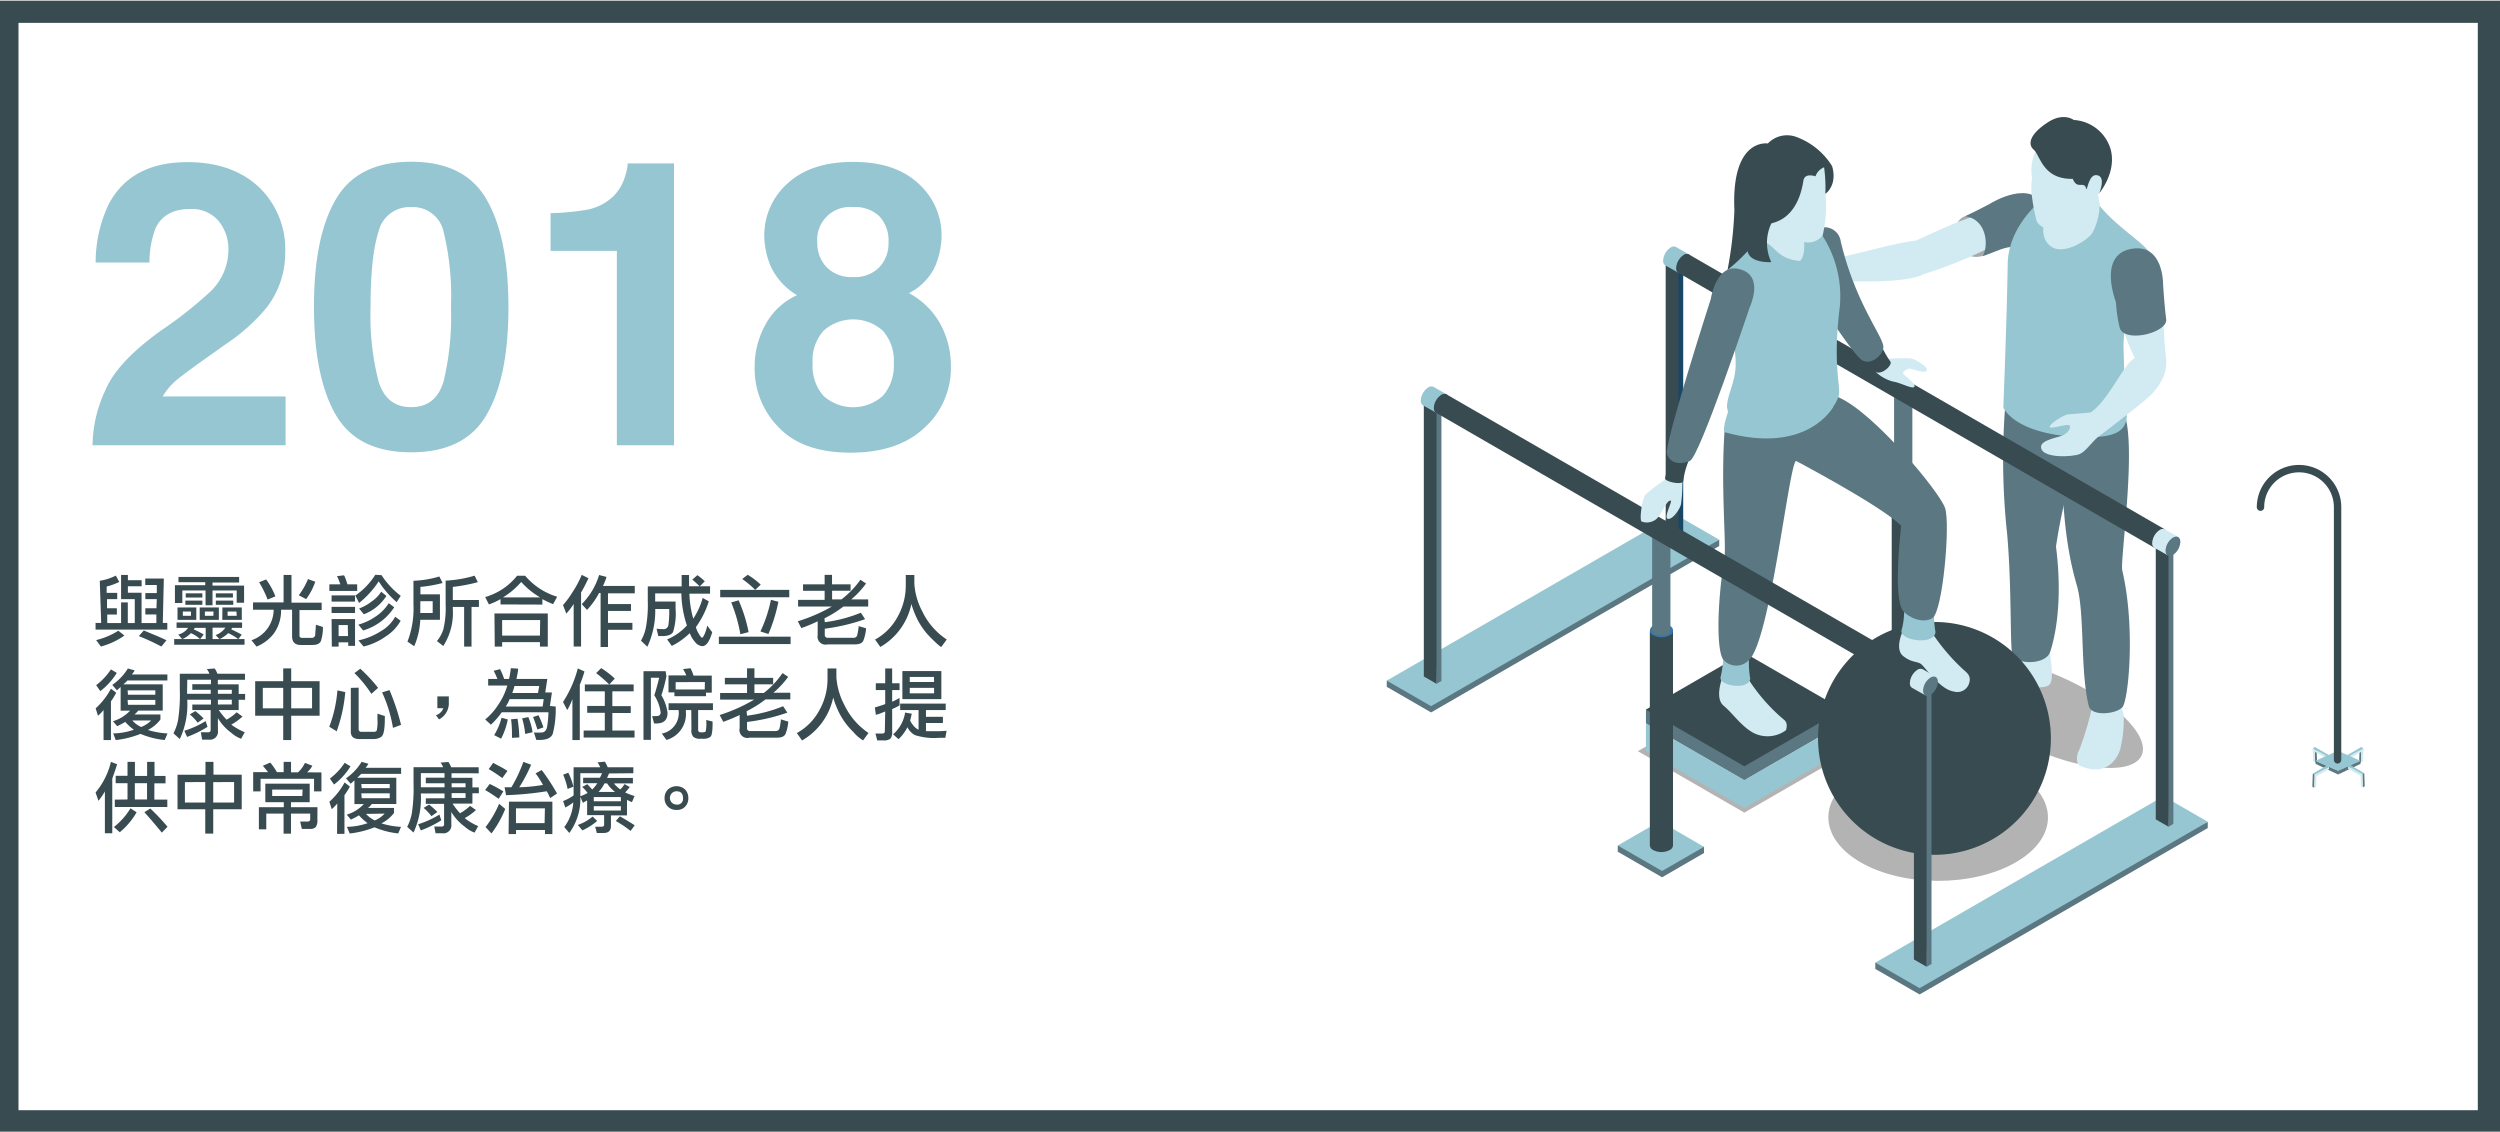 <svg xmlns="http://www.w3.org/2000/svg" viewBox="0 0 338 153"><defs><style>.cls-1,.cls-13{fill:none;stroke:#384b51;}.cls-1{stroke-miterlimit:10;stroke-width:3px;}.cls-2{fill:#384b51;}.cls-3{fill:#95c6d1;}.cls-4{fill:#010101;opacity:0.3;}.cls-5{fill:#d2ebf3;}.cls-6{fill:#5b7781;}.cls-7{fill:#a7a9ab;}.cls-8{fill:#f0c7b5;}.cls-9{fill:#184766;}.cls-10{fill:#3677ac;}.cls-11{fill:#939599;}.cls-12{fill:#53545a;}.cls-13{stroke-linecap:round;stroke-linejoin:round;}</style></defs><g id="Layer_1" data-name="Layer 1"><rect class="cls-1" x="1" y="1.59" width="335.5" height="150.01"/></g><g id="Layer_2" data-name="Layer 2"><path class="cls-2" d="M16.37,84.24v-2.8h.91v2.8h.94V81H16.37V77.73h.92v.71h1.86v.82H17.29v.88h1.85v4.1h2l0-1.16H19.65v-.84h1.5L21.2,81H19.65v-.82H21.2l0-1.09H19.64v-.87h2.51l-.14,6h.61v.9h-9.7v-.9h.76l-.19-5.7a7.18,7.18,0,0,0,2.17-.7l.46.86a8.86,8.86,0,0,1-1.7.62l0,.86h1.43V81H14.47l0,1.24h1.33v.84h-1.3l0,1.16Zm.45,1.69a10.07,10.07,0,0,1-3.18,1.48L13,86.54a9.93,9.93,0,0,0,3-1.27Zm5,1.48A32.12,32.12,0,0,0,18.77,86l.67-.76,1.49.62c.49.2,1,.43,1.58.7Z"/><path class="cls-2" d="M31.37,84.89a.77.77,0,0,1-.11.19c.71.34,1.18.58,1.42.73l-.46.61a6.65,6.65,0,0,0-1.36-.82,4.55,4.55,0,0,1-1.18.81l-.53-.55a2.68,2.68,0,0,0,1.32-1H28.74v1.54h4.32v.77H23.55v-.77h4.26V84.89H26.35a.32.32,0,0,0-.08.09.42.42,0,0,1-.07.11c.65.31,1.1.54,1.34.69l-.49.64a3.83,3.83,0,0,0-1.25-.82,3.17,3.17,0,0,1-1.17.81l-.53-.62a2.3,2.3,0,0,0,1.33-.9H23.87v-.73h8.86v.73ZM32,79.83H28.73v2h-.94v-2H24.65v1.7h-1V79.12h4.1v-.41H24.13V78h8.2v.76h-3.6v.41H33v2.32H32Zm-8,2.3h2.54v1.68H24Zm1.82.55h-1.1v.58h1.1Zm1.54-.91h-2.3V81.2h2.3Zm0-1.55v.57H25.11v-.57ZM27,82.13h2.59v1.68H27Zm1.87.55H27.7v.58h1.15Zm2.62-2.46v.57H29.18v-.57Zm.06,1.55H29.18V81.2h2.35Zm-1.48.36h2.62v1.68H30.05Zm1.9.55H30.77v.58H32Z"/><path class="cls-2" d="M38,82.44A5.3,5.3,0,0,1,37,85.68a5.59,5.59,0,0,1-2.32,1.74L34,86.56a4.4,4.4,0,0,0,3-4.12H34.21v-1h4.13V77.73h1.07v3.75h4.08v1h-3v3.4a.32.32,0,0,0,.37.36h1.27a.45.45,0,0,0,.49-.45c0-.29.07-.74.09-1.33l.95.31a6,6,0,0,1-.26,1.86c-.14.38-.53.57-1.16.57H40.64c-.77,0-1.15-.4-1.15-1.2V82.44Zm-1.82-1.38a13.78,13.78,0,0,0-1.15-2.34l.95-.38a9.71,9.71,0,0,1,1.25,2.29Zm6.44-2.41A8.41,8.41,0,0,1,41.39,81l-1-.52a9.27,9.27,0,0,0,1.25-2.19Z"/><path class="cls-2" d="M46,79c0-.1-.09-.26-.16-.48a4.13,4.13,0,0,0-.28-.62l.95-.12a2.86,2.86,0,0,1,.27.64c.09.26.15.45.2.58h1.31v.89H44.53V79ZM44.83,80.5H48v.84H44.83Zm0,1.55H48v.83H44.83Zm0,1.65H48v3.62h-.92v-.48H45.78v.58h-.92Zm2.19.81H45.78V86h1.27Zm4.56-6.75a11.31,11.31,0,0,0,2.6,2.8l-.55.85A12.7,12.7,0,0,1,51.2,78.6a12.43,12.43,0,0,1-2.65,2.92l-.51-1a9.7,9.7,0,0,0,2.7-2.81Zm1.72,4.34a7.58,7.58,0,0,1-4.2,3.14l-.65-.79a7.78,7.78,0,0,0,2.33-1.09,6,6,0,0,0,1.78-1.81Zm.87,1.83a6,6,0,0,1-2.07,2.15,8.57,8.57,0,0,1-2.94,1.33l-.7-.83a9.16,9.16,0,0,0,3.09-1.28,5,5,0,0,0,1.88-1.92Zm-1.93-3.36a6.21,6.21,0,0,1-3.05,2.48l-.64-.78a6.31,6.31,0,0,0,1.63-.9A4.67,4.67,0,0,0,51.54,80Z"/><path class="cls-2" d="M56.82,83.8A10.12,10.12,0,0,1,56,87.37l-.91-.62a12.43,12.43,0,0,0,.81-5V78.52a13.67,13.67,0,0,0,3.5-.58l.44.88a18.19,18.19,0,0,1-3,.53v1h2.64V83.8Zm0-.92h1.68v-1.6H56.83Zm6.93,4.54h-1V82.06H61.22v.28a8.25,8.25,0,0,1-1.29,5l-.86-.67a4.72,4.72,0,0,0,.86-1.55,12.32,12.32,0,0,0,.32-3.43V78.5a16.42,16.42,0,0,0,3.92-.67l.43.88a22.75,22.75,0,0,1-3.38.64v1.77h3.53v.94h-1Z"/><path class="cls-2" d="M67.67,81.72V81a9.19,9.19,0,0,1-1.57.72l-.5-1a8.52,8.52,0,0,0,4.31-2.88H71a9.14,9.14,0,0,0,4.33,2.84l-.55,1A11.46,11.46,0,0,1,73.33,81v.74Zm-.82,1.22h7.21v4.48H73v-.6H67.89v.6h-1Zm6.18.89H67.89v2.1H73Zm0-3.06a10.44,10.44,0,0,1-2.56-2.09A10.56,10.56,0,0,1,68,80.77Z"/><path class="cls-2" d="M76.12,81.81A12.48,12.48,0,0,0,77.44,80a12.89,12.89,0,0,0,1.21-2.28l.91.46q-.57,1.22-1,1.92v7.31h-1V81.65a8.1,8.1,0,0,1-1,1.31Zm9.7-2.59v1H82.2v1.45h3.11v.93H82.2v1.61h3.3v.94H82.2v2.32h-1V80.17H81a10.63,10.63,0,0,1-1.63,2.29l-.72-.78A9.47,9.47,0,0,0,81,77.74l1,.27a7.91,7.91,0,0,1-.48,1.21Z"/><path class="cls-2" d="M89.5,86,89,86l-.23-1a7.36,7.36,0,0,0,.88.06.66.66,0,0,0,.73-.63,13.78,13.78,0,0,0,.1-2v-.09H88.59a11.47,11.47,0,0,1-1.07,5.1l-.86-.82a5.89,5.89,0,0,0,.66-1.76,16.56,16.56,0,0,0,.26-3.58v-2h4.58V77.74h1v1.52H96v1H93.21a13.43,13.43,0,0,0,.52,3.38A9.6,9.6,0,0,0,95,80.84l.83.46a12,12,0,0,1-1.74,3.48,2.62,2.62,0,0,0,.34.82c.23.41.39.62.5.62s.45-.55.69-1.64l.67.9c-.36,1.25-.81,1.88-1.34,1.88a1.35,1.35,0,0,1-.95-.53,3.64,3.64,0,0,1-.74-1.23,9.92,9.92,0,0,1-2.43,1.73l-.64-.88a7.47,7.47,0,0,0,2.68-1.89,14.37,14.37,0,0,1-.75-4.33H88.58v1.1h2.76c0,.3,0,.63,0,1A8.35,8.35,0,0,1,91,85.44C90.8,85.81,90.29,86,89.5,86Zm5.1-6.72c-.19-.19-.51-.5-1-.92l.69-.6a9.76,9.76,0,0,1,1,.83Z"/><path class="cls-2" d="M106.89,86.08v1h-9.7v-1Zm-9.52-5.33v-1h9.34v1Zm2.73,5a20.5,20.5,0,0,0-1.24-4.3l1-.29a20.12,20.12,0,0,1,1.35,4.3Zm2-6a12.88,12.88,0,0,0-1.75-1.47l.74-.57a10,10,0,0,1,1.76,1.34Zm3.14,1.61a22.15,22.15,0,0,1-1.35,4.36l-1.08-.35a18.83,18.83,0,0,0,1.42-4.28Z"/><path class="cls-2" d="M111.51,84.12a19.41,19.41,0,0,0,4.88-1.28l.57.87A26.16,26.16,0,0,1,111.51,85v.79a.38.38,0,0,0,.43.44h3.47a.48.48,0,0,0,.5-.42,9.6,9.6,0,0,0,.19-1.16l1,.3a6,6,0,0,1-.37,1.65c-.15.35-.53.52-1.15.52h-3.7a1.08,1.08,0,0,1-1.33-1.27V84a20.88,20.88,0,0,1-2.21.92l-.48-.92A22.59,22.59,0,0,0,112.47,82H107.9v-.9h3.59V79.88h-2.92V79h2.92V77.72h1V79H115v.87H112.5v1.17h1.26a12.15,12.15,0,0,0,2.57-2.66l.76.51a11.9,11.9,0,0,1-2,2.15h2.29V82h-3.35a15.86,15.86,0,0,1-2.56,1.6Z"/><path class="cls-2" d="M123.62,77.74v1.18a9.21,9.21,0,0,0,1.07,3.73A9.39,9.39,0,0,0,128,86.46l-.73,1c-.13,0-.57-.38-1.34-1.15a9.87,9.87,0,0,1-1.77-2.32,12.23,12.23,0,0,1-.94-2.33,8.75,8.75,0,0,1-4.2,5.81l-.71-1a7.61,7.61,0,0,0,3-3,8.63,8.63,0,0,0,1.15-4.38V77.74Z"/><path class="cls-2" d="M14,96a6.07,6.07,0,0,1-.75.77l-.32-1A9.78,9.78,0,0,0,15,93.11l.71.55A8.68,8.68,0,0,1,15,94.82v5.24H14Zm-1-3.37a8.42,8.42,0,0,0,2-2.13l.79.48a9.17,9.17,0,0,1-2.23,2.46Zm2.3,6.53a9.13,9.13,0,0,0,2.8-.5,6.76,6.76,0,0,1-1.17-1.06,10.77,10.77,0,0,1-1.09.58l-.57-.67a5.22,5.22,0,0,0,2.32-1.43H16.31v-3.2l-.5.45-.63-.73a7.48,7.48,0,0,0,2.11-2.22l.92.26a3,3,0,0,1-.39.55h4.81V92h-5.4a4.34,4.34,0,0,1-.55.52H22v3.55h-3.3a4.39,4.39,0,0,1-.52.53h3.51v.68A4.93,4.93,0,0,1,20,98.69a10.42,10.42,0,0,0,2.65.47l-.38.89A11.11,11.11,0,0,1,19,99.22a13.16,13.16,0,0,1-3.35.84Zm2-5.23H21v-.6H17.25Zm0,1.36H21v-.66H17.25Zm.59,2.12a3.64,3.64,0,0,0,1.18.88,3.64,3.64,0,0,0,1.36-.88Z"/><path class="cls-2" d="M24.31,99.92l-.86-.77a6.6,6.6,0,0,0,.62-1.78,22.41,22.41,0,0,0,.24-4.07V91.09h4a2.16,2.16,0,0,0-.35-.63l1.07-.08a3.72,3.72,0,0,1,.37.71h3.72v.82H29.45v.61h2.82v1.3h.87v.79h-.87V96H29.58a10,10,0,0,0,1.05,1.3,6,6,0,0,0,1.36-1l.8.58a8.1,8.1,0,0,1-1.52,1.09A8.42,8.42,0,0,0,33.09,99l-.49.88a4.13,4.13,0,0,1-1.31-.79,6.7,6.7,0,0,1-1.83-2v1.66A1.08,1.08,0,0,1,28.24,100h-.91L27.15,99l1,0a.29.29,0,0,0,.33-.33V96H26v-.75h2.52v-.65h-3.2v.1A11,11,0,0,1,24.31,99.92Zm.61-1.12a12.46,12.46,0,0,0,2.88-1.31l.26.78a14.59,14.59,0,0,1-2.77,1.36Zm.37-5h3.2v-.54H26v-.76h2.52V91.9h-3.2Zm1.43,3.91a6,6,0,0,0-1.06-1.12l.75-.45a10.11,10.11,0,0,1,1.12,1Zm4.62-3.91v-.54H29.46v.54Zm0,1.44V94.6H29.46v.65Z"/><path class="cls-2" d="M43.21,92.1v4.67H39.37v3.29H38.29V96.77H34.5V92.1h3.79V90.37h1.08V92.1ZM38.29,93H35.53v2.77h2.76Zm3.9,0H39.37v2.77h2.82Z"/><path class="cls-2" d="M46.68,93.57a20.78,20.78,0,0,1-1.16,5.3l-1-.61a18.1,18.1,0,0,0,1.1-4.92Zm1.81-.6v5.61a.33.33,0,0,0,.37.36h1.67a.48.48,0,0,0,.4-.15,5.48,5.48,0,0,0,.1-1.53v-.77l1,.32v.27c0,1.46-.15,2.3-.46,2.52a1.74,1.74,0,0,1-1,.32h-2c-.74,0-1.12-.32-1.14-.94V93Zm.22-2.56A21.24,21.24,0,0,1,51.12,93l-.91.81A16.58,16.58,0,0,0,47.92,91Zm4.42,8a18.57,18.57,0,0,0-1.47-4.8l1-.31A30.13,30.13,0,0,1,54.22,98Z"/><path class="cls-2" d="M60.68,95.26a2.47,2.47,0,0,1-1.32,2l-.42-.56a1.59,1.59,0,0,0,1-.95h-.81v-1.6h1.55Z"/><path class="cls-2" d="M75.13,95.52a13.19,13.19,0,0,1-.4,3.7c-.22.55-.81.82-1.79.82h-.43l-.32-1a7.63,7.63,0,0,0,.84,0h.12c.47,0,.74-.28.83-.84a14.41,14.41,0,0,0,.17-1.9H67.84a10.73,10.73,0,0,1-1.47,1.68l-.77-.71a8.28,8.28,0,0,0,1.73-1.94,9.05,9.05,0,0,0,1.26-2.65H66v-.89h1.25a10.29,10.29,0,0,0-.51-1.1l.87-.22a9,9,0,0,1,.55,1.32h.66a9.74,9.74,0,0,0,.24-1.45l1,.06a9.9,9.9,0,0,1-.24,1.39H74l-.28,1.83h.9l-.27,1.83Zm-6.48,1.75a9.5,9.5,0,0,1-.9,2.6l-.94-.48a8.47,8.47,0,0,0,1-2.35Zm4.72-1.75.14-1H68.9a5,5,0,0,1-.52,1Zm-4.15,4.24c0-.87,0-1.71-.13-2.51l.88-.08a18,18,0,0,1,.24,2.53Zm3.52-6.07.16-.94H69.56a9.51,9.51,0,0,1-.3.94ZM71,99.23a10.11,10.11,0,0,0-.41-2.11l.84-.17A8.22,8.22,0,0,1,72,99Zm1.66-.6c-.25-.79-.45-1.35-.59-1.69l.74-.24a12.75,12.75,0,0,1,.66,1.64Z"/><path class="cls-2" d="M76.12,94.91a15.54,15.54,0,0,0,2-4.54l.9.41a14.24,14.24,0,0,1-.63,1.79v7.49h-1V94.51A8.28,8.28,0,0,1,76.69,96Zm5.65-1.44h-2.7v-.93h6.6v.93H82.79v2h2.49v.93H82.79v2.37h3v.94H78.91v-.94h2.86V96.37H79.39v-.93h2.38Zm.6-.93A20.91,20.91,0,0,0,80.6,91l.68-.67a11.25,11.25,0,0,1,1.84,1.42Z"/><path class="cls-2" d="M90.1,91.43A21.24,21.24,0,0,1,89.42,94a6,6,0,0,1,.83,2.38c0,.95-.5,1.43-1.49,1.43l-.33,0-.26-1a4,4,0,0,0,.59,0c.37,0,.56-.17.56-.5A5.74,5.74,0,0,0,88.46,94c.19-.56.42-1.35.66-2.37H88v8.4h-1V90.75h3ZM93.46,96h-.73s0,.13,0,.23a3.63,3.63,0,0,1-2.62,3.81l-.63-.86a2.81,2.81,0,0,0,2.28-3V96H90.39v-.92h6V96h-2v2.65a.32.32,0,0,0,.36.36H95c.22,0,.36-.05.41-.14a4.79,4.79,0,0,0,.08-1.31v-.22l.85.21v.31c0,1-.1,1.59-.29,1.76a1.56,1.56,0,0,1-1,.26h-.38a1.34,1.34,0,0,1-.93-.26,1.3,1.3,0,0,1-.26-1Zm2-1.87H91.18v-.52h-.8v-2.3h2.41a6.42,6.42,0,0,0-.44-.85l1-.12a4.57,4.57,0,0,1,.41,1h2.47v2.31h-.79Zm-.16-1.91H91.35v1h3.93Z"/><path class="cls-2" d="M101,96.76a19.41,19.41,0,0,0,4.88-1.28l.57.87A26.16,26.16,0,0,1,101,97.61v.79a.38.38,0,0,0,.43.44h3.46a.5.5,0,0,0,.51-.42,8.19,8.19,0,0,0,.18-1.16l1,.3a6,6,0,0,1-.37,1.65c-.15.35-.54.52-1.15.52h-3.71A1.07,1.07,0,0,1,100,98.46V96.67a20.21,20.21,0,0,1-2.22.92l-.48-.92a22.36,22.36,0,0,0,4.66-2.08H97.36v-.9H101V92.52H98v-.87H101V90.36h1v1.29h2.53v.87H102v1.17h1.27A12.15,12.15,0,0,0,105.8,91l.76.51a11.9,11.9,0,0,1-2,2.15h2.29v.9h-3.35a16.3,16.3,0,0,1-2.56,1.6Z"/><path class="cls-2" d="M113.08,90.38v1.18a9.37,9.37,0,0,0,1.07,3.73,9.54,9.54,0,0,0,3.27,3.81l-.73,1a5.22,5.22,0,0,1-1.33-1.15,9.36,9.36,0,0,1-1.77-2.32,11.61,11.61,0,0,1-.94-2.33,8.77,8.77,0,0,1-4.21,5.81l-.71-1a7.57,7.57,0,0,0,3-3,8.63,8.63,0,0,0,1.15-4.38V90.38Z"/><path class="cls-2" d="M119.68,96.19a11.37,11.37,0,0,1-1.26.46l-.14-1c.66-.2,1.12-.35,1.4-.46V93.3h-1.27v-.92h1.27v-2h.94v2h1v.92h-1v1.57a7.25,7.25,0,0,0,1-.51l0,1a6.06,6.06,0,0,1-1,.5v3a1.42,1.42,0,0,1-.23,1,1.39,1.39,0,0,1-1,.24h-.79l-.24-.93.93,0a.3.3,0,0,0,.34-.33Zm8.13,3.56H127a8.55,8.55,0,0,1-3.32-.37,2.52,2.52,0,0,1-1-1.06,5.79,5.79,0,0,1-1.2,1.62l-.73-.66a4.89,4.89,0,0,0,1.62-2.94l.9.15c-.08.37-.15.67-.22.91a2,2,0,0,0,.33.55,2.05,2.05,0,0,0,.81.71V96H121.7v-.87h6.16V96h-2.67v.91h2.29v.84h-2.29v1.11h1.5q.66,0,1.29-.06ZM122,94.52V90.73h5.27v3.79Zm4.27-3H123v.69h3.29ZM123,93.74h3.29V93H123Z"/><path class="cls-2" d="M12.92,107.15A10.17,10.17,0,0,0,15,103l.84.33c-.09.27-.2.61-.33,1l-.33.93v7.4h-1V107a9.11,9.11,0,0,1-.87,1.27Zm5.55,2.67a9.74,9.74,0,0,1-2.28,2.7l-.79-.71a9.26,9.26,0,0,0,2.24-2.53Zm-1.23-1.73v-2.2h-1.6v-1h1.6V103h1v1.91h1.65V103h1v1.91h1.49v1H20.87v2.2h1.75v1h-7.1v-1Zm2.64,0v-2.2H18.23v2.2Zm2,4.48c-.89-1.1-1.68-2-2.36-2.76l.8-.5a27.57,27.57,0,0,1,2.33,2.47Z"/><path class="cls-2" d="M32.68,104.74v4.67H28.83v3.29H27.75v-3.29H24v-4.67h3.78V103h1.08v1.73Zm-4.93,1H25v2.76h2.75Zm3.9,0H28.83v2.76h2.82Z"/><path class="cls-2" d="M43.46,104.43V107h-1v-1.71H35.23V107h-1v-2.61h2a2.6,2.6,0,0,0-.25-.32l-.44-.54,1-.43a9.34,9.34,0,0,1,.9,1.29h.91V103h1v1.42h.94a4,4,0,0,0,.94-1.28l1,.39a3.4,3.4,0,0,1-.71.89Zm-.55,6.38a1.62,1.62,0,0,1-.21,1,1,1,0,0,1-.77.26H40.81l-.23-1,1,0q.36,0,.36-.33V110H39.34v2.71h-1V110H36v2.13H35v-3h3.37v-.67H35.87v-2.51h6v2.51H39.34v.67h3.58Zm-2-4.06H36.8v.87h4.07Z"/><path class="cls-2" d="M45.6,108.63a6.07,6.07,0,0,1-.75.77l-.32-1a9.78,9.78,0,0,0,2.06-2.61l.71.55a9.66,9.66,0,0,1-.73,1.17v5.23h-1Zm-1-3.37a8.42,8.42,0,0,0,2-2.13l.79.48a9.17,9.17,0,0,1-2.23,2.46Zm2.3,6.53a9.07,9.07,0,0,0,2.8-.5,6.76,6.76,0,0,1-1.17-1.06,9.76,9.76,0,0,1-1.09.58l-.56-.67a5.24,5.24,0,0,0,2.31-1.43H47.92v-3.2l-.51.45-.63-.73A7.35,7.35,0,0,0,48.89,103l.92.26a3,3,0,0,1-.39.55h4.81v.82h-5.4a5.11,5.11,0,0,1-.54.52h5.29v3.55h-3.3a3.75,3.75,0,0,1-.52.53h3.51v.68a4.93,4.93,0,0,1-1.7,1.41,10.51,10.51,0,0,0,2.65.47l-.38.89a11.11,11.11,0,0,1-3.21-.83,13,13,0,0,1-3.35.84Zm2-5.23h3.79V106H48.85Zm0,1.36h3.79v-.66H48.85Zm.59,2.12a3.64,3.64,0,0,0,1.18.88A3.64,3.64,0,0,0,52,110Z"/><path class="cls-2" d="M55.91,112.56l-.86-.77a6.6,6.6,0,0,0,.62-1.78,22.41,22.41,0,0,0,.24-4.07v-2.21h4a2.3,2.3,0,0,0-.35-.63l1.07-.08a3.72,3.72,0,0,1,.37.71h3.72v.82H61.05v.61h2.82v1.3h.87v.79h-.87v1.4H61.19a9.27,9.27,0,0,0,1,1.3,6,6,0,0,0,1.36-1l.8.57a7.79,7.79,0,0,1-1.52,1.09,7.68,7.68,0,0,0,1.82,1.08l-.49.88a4.13,4.13,0,0,1-1.31-.79,6.7,6.7,0,0,1-1.83-2v1.66a1.08,1.08,0,0,1-1.22,1.22h-.91l-.18-.91,1,0a.29.29,0,0,0,.33-.33v-2.74H57.57v-.75H60.1v-.65H56.9v.1A11,11,0,0,1,55.91,112.56Zm.62-1.12a12.41,12.41,0,0,0,2.88-1.31l.25.78a14.79,14.79,0,0,1-2.76,1.36Zm.37-5h3.2v-.54H57.57v-.76H60.1v-.61H56.9Zm1.43,3.91a6.29,6.29,0,0,0-1.06-1.12l.74-.45a10.11,10.11,0,0,1,1.12,1Zm4.61-3.91v-.54H61.06v.54Zm0,1.44v-.65H61.06v.65Z"/><path class="cls-2" d="M67.42,108c-.69-.49-1.3-.89-1.83-1.19l.62-.82A16.17,16.17,0,0,1,68.05,107Zm.89,1.37a14.48,14.48,0,0,1-1.86,3.31l-.8-.86a14.08,14.08,0,0,0,1.83-3.15Zm-.4-4.17a20,20,0,0,0-1.84-1.22l.61-.84.93.5a9.83,9.83,0,0,1,1,.59Zm3.9-1.81a20.6,20.6,0,0,1-1.61,3.05,22.09,22.09,0,0,0,3.21-.32,12.4,12.4,0,0,0-1-1.56l.83-.45a28.18,28.18,0,0,1,2.07,3.17l-.92.62-.23-.47a2.15,2.15,0,0,0-.25-.45,44.26,44.26,0,0,1-5.49.53l-.2-1.07h.92A19.17,19.17,0,0,0,70.76,103Zm-3,5h5.87v4.38h-1v-.55H69.76v.55h-1Zm4.86.9H69.76v2h3.87Z"/><path class="cls-2" d="M82.34,104.57c-.09.22-.18.43-.27.61h3.5v.74H83a4.87,4.87,0,0,0,.86.81,2.83,2.83,0,0,0,.57-.72l.71.39a6.49,6.49,0,0,1-.62.74,8.63,8.63,0,0,0,1.27.48l-.35.83a7,7,0,0,1-.67-.31v2.1H82.6v1.45c0,.62-.33.93-1,.93h-.91l-.22-.85.88,0c.22,0,.33-.09.33-.26v-1.3H79.38v-2l-.25.15a2.7,2.7,0,0,0-.32.19l-.37-.89a5.84,5.84,0,0,0,1-.45,5.08,5.08,0,0,0-.73-.82l.7-.37.66.72a4.75,4.75,0,0,0,.69-.85H78.84v-.74h2.27l.16-.32.12-.29H78.46v3.08a7.82,7.82,0,0,1-1.49,5l-.68-.8a6.22,6.22,0,0,0,1.22-3.33,8,8,0,0,1-1.08.69l-.3-.88a6,6,0,0,0,1.42-.76v-3.81h3.59a2.87,2.87,0,0,0-.36-.66l1-.09a5.16,5.16,0,0,1,.38.75h3.47v.81Zm-5.6,2.1a9.44,9.44,0,0,0-.6-1.93l.69-.27a8,8,0,0,1,.69,1.89Zm1.38,4.86a6.14,6.14,0,0,0,2-1.13l.62.59a8.62,8.62,0,0,1-2,1.28Zm2.16-3.2h3.66v-.57H80.28Zm0,1.25h3.66V109H80.28Zm1.81-3.66h-.37a4.41,4.41,0,0,1-.8,1.15h2.24A4.35,4.35,0,0,1,82.09,105.92Zm3.17,6.42c-.38-.29-.73-.54-1-.73l-1-.62.55-.62c.63.35,1.3.76,2,1.21Z"/><path class="cls-2" d="M91.47,109.5a1.54,1.54,0,0,1-1.62-1.59,1.61,1.61,0,0,1,.45-1.16,1.71,1.71,0,0,1,2.33,0,1.62,1.62,0,0,1,.43,1.16,1.6,1.6,0,0,1-.44,1.16A1.47,1.47,0,0,1,91.47,109.5Zm0-.72a.77.77,0,0,0,.87-.88c0-.61-.29-.92-.87-.92a.9.9,0,1,0,0,1.8Z"/><path class="cls-3" d="M14.27,52.71q1.61-3.81,7.57-8.07a54.86,54.86,0,0,0,6.7-5.31,7.84,7.84,0,0,0,2.34-5.47,6,6,0,0,0-1.34-4,4.71,4.71,0,0,0-3.84-1.6c-2.27,0-3.83.85-4.65,2.55a12.76,12.76,0,0,0-.84,4.68H12.93a18.34,18.34,0,0,1,1.76-7.86q3-5.71,10.66-5.71,6,0,9.63,3.35a11.63,11.63,0,0,1,3.58,8.88A12,12,0,0,1,36,41.64a25.13,25.13,0,0,1-5.45,4.87l-3,2.13c-1.87,1.33-3.16,2.29-3.85,2.89A8.48,8.48,0,0,0,22,53.6H38.61v6.6H12.51A18,18,0,0,1,14.27,52.71Z"/><path class="cls-3" d="M65.8,27q2.94,5.13,2.94,14.56T65.8,56.05q-2.92,5.1-10.21,5.1t-10.21-5.1Q42.46,51,42.45,41.51T45.38,27q2.92-5.13,10.21-5.13T65.8,27ZM51.18,51.57c.71,2.32,2.19,3.48,4.41,3.48s3.69-1.16,4.38-3.48a37.37,37.37,0,0,0,1-10.06,36.88,36.88,0,0,0-1-10.2A4.24,4.24,0,0,0,55.59,28a4.29,4.29,0,0,0-4.41,3.31q-1.08,3.32-1.08,10.2A35.92,35.92,0,0,0,51.18,51.57Z"/><path class="cls-3" d="M74.44,33.92v-5.1a33.33,33.33,0,0,0,5-.48,7,7,0,0,0,3.68-2,6.58,6.58,0,0,0,1.46-2.73,5.92,5.92,0,0,0,.29-1.52h6.26V60.2H83.4V33.92Z"/><path class="cls-3" d="M103.52,43.83a9.13,9.13,0,0,1,4.24-3.92,8.91,8.91,0,0,1-3.6-4,11,11,0,0,1-.83-4,9.36,9.36,0,0,1,3.13-7.09q3.14-2.92,8.86-2.93t8.85,2.93a9.36,9.36,0,0,1,3.13,7.09,11,11,0,0,1-.83,4,7.7,7.7,0,0,1-3.58,3.72,10.56,10.56,0,0,1,4.25,4.18,11.86,11.86,0,0,1,1.42,5.8A10.88,10.88,0,0,1,125,57.82q-3.57,3.38-10,3.38t-9.68-3.38a11.27,11.27,0,0,1-3.29-8.19A11.67,11.67,0,0,1,103.52,43.83Zm7.79,9.67a6,6,0,0,0,8.07,0,6.14,6.14,0,0,0,1.46-4.36,6.05,6.05,0,0,0-1.49-4.43,6,6,0,0,0-8,0,6,6,0,0,0-1.48,4.43A6.1,6.1,0,0,0,111.31,53.5Zm.47-17.35a4.72,4.72,0,0,0,3.55,1.31,4.63,4.63,0,0,0,3.54-1.31,4.71,4.71,0,0,0,1.26-3.39,4.82,4.82,0,0,0-1.26-3.54A4.72,4.72,0,0,0,115.33,28a4.42,4.42,0,0,0-4.83,4.81A4.68,4.68,0,0,0,111.78,36.15Z"/><path class="cls-4" d="M288.56,103.16c-3,1.7-10.57.07-17-3.64s-9.25-8.12-6.3-9.82,10.57-.08,17,3.64S291.51,101.45,288.56,103.16Z"/><polygon class="cls-5" points="283.64 26.29 283.92 27.82 284.54 30.66 283.64 32.99 280.03 35.05 276.3 35.05 274.34 32.74 274.53 28.99 278.21 26.84 283.64 26.29"/><path class="cls-5" d="M272.26,88.85s-5.07,2-6.37,2.38-1.15,2.23-.79,2.84,2.27.48,3.88.27,2.72-1.12,3.93-1.36,3.3.24,4.12-.36.1-4.36.1-4.36l-1.76-.49H273Z"/><path class="cls-6" d="M271.07,55.34a93.53,93.53,0,0,0,.3,16.89c.61,6.92.39,14.8.67,16.21s4.52,1.56,5.14-.3,1.75-6.66.79-14.23a70,70,0,0,1,2.6-11.23c.64-1.33-.21-7.31-.21-7.31S271.47,54.45,271.07,55.34Z"/><path class="cls-5" d="M282.76,96a41.39,41.39,0,0,1-1.7,5.53c-.28.32-.45,1.7.15,2,3.87,1.71,5.22-1.46,5.43-2.19a16.72,16.72,0,0,0,.49-4.35,1.84,1.84,0,0,0-.35-1.17l-1.43-1.21S282.75,95.46,282.76,96Z"/><path class="cls-6" d="M271.07,55.34a12.65,12.65,0,0,0,7.3,6.76c.75,4.1.33,9.85,2.42,17.05,1.1,3.79.42,11.43,1.61,16.29.36,1.47,3.68,1.1,4.53.2s1.8-10.89,0-18.52c-.33-1.38,2.19-18.21,0-21.75C285.58,53.64,271.2,54.86,271.07,55.34Z"/><path class="cls-7" d="M265.68,29.23s-1.84.49-1.11,3.37a2.67,2.67,0,0,0,3.45,2L269.67,33l-1.34-4.38Z"/><path class="cls-8" d="M246.7,35.12s-3.56-.5-4.11-.5-2.65.64-2.81,2.23a2.06,2.06,0,0,0,1.79,2.4,1.69,1.69,0,0,0,1.14-.7,14.38,14.38,0,0,0,3.42-.14,3.32,3.32,0,0,0,.86-.53l.95-.8-.27-1.49Z"/><path class="cls-5" d="M266.4,29.42c-2.13.62-7.06,3-7.39,3.11-3.18.32-10.49,2.59-12.31,2.59a7.48,7.48,0,0,1,.29,2.76c3.07.21,10.65.48,13.06-.8a62.56,62.56,0,0,0,8.32-3.29l2.12-.85-1.13-4.14A13.36,13.36,0,0,0,266.4,29.42Z"/><path class="cls-6" d="M276.5,28.25c-2.07,2.65-2.45,5.22-3.94,5.12s-2.78.7-4.54,1.28c.87-1.24.69-5-2.34-5.42,1.54-.7,3.39-1.7,3.39-1.7S274.84,23.9,276.5,28.25Z"/><path class="cls-3" d="M276.51,29.46s-1.05,2.82,1,4c1.56.88,4.47-.75,5.36-1.93a8.47,8.47,0,0,0,1-3.7c2.24,2.73,5.42,4.63,6.74,6.25.31.84-3.73,6.85-3.5,13.32.12,3.55.12,6.41.36,7.85.53,3.23-1.77,3.86-5.22,3.86-6.1,0-10.19-1.74-11.4-4,0,0,.48-12.14.59-19.27,0-5.87,5.59-9.6,5.59-9.6s.77.77,1,1A5.51,5.51,0,0,0,276.51,29.46Z"/><path class="cls-5" d="M282.6,55.78l-2.89.23c-.63,0-2.66,1.31-2.59,1.71s2.68-.61,2.74-.13-.37,1-1,1.28-2.87.61-2.91,1.51c-.07,1.65,4.3,1.42,5.24,1s1.62-1.74,2.87-2.62c.22-.38.85-1.19.85-1.19l-1-1.76Z"/><path class="cls-5" d="M287,44.31a25.49,25.49,0,0,0,1.63,4.11c-1.49.69-3.48,5.66-6,7.36l1.48,2.95s5.73-4.31,6.87-5.52c1.93-2.06,2-3.92,1.87-4.88-.21-1.19-.44-6.32-.44-6.32A15.67,15.67,0,0,1,287,44.31Z"/><path class="cls-6" d="M288.15,33.65c4.4-.79,4.3,4.82,4.3,4.82s.18,2.85.42,4.69-5.75,3.31-6.3,1.1a20.77,20.77,0,0,1-.5-3.44S283.57,34.47,288.15,33.65Z"/><path class="cls-5" d="M275.4,20.11a5.89,5.89,0,0,0-.65,4c-.42,1.44.43,5.3.63,5.82s1.47,1.38,2.26.94,3.17-1.2,4.32-2.56a3.24,3.24,0,0,0,.71-1.75s1.22.39,1.81-1.74c.32-.76.6-1.71.6-1.71l-.66-2.64-4-1.83-3.13.23Z"/><path class="cls-2" d="M283.41,23.68c-.89-.05-1.14,1.58-1.32,1.95-.28-1.35-1.22.15-1.85-1.45-4.06.09-4.38-3.15-5.28-3.94s-.45-2.2,2-3.76c2.07-1.3,3.41-.26,3.41-.26a5.54,5.54,0,0,1,5,4c.81,3.14-1.55,5.89-1.55,5.89S284.83,23.76,283.41,23.68Z"/><polygon class="cls-6" points="298.49 111.95 259.53 134.45 253.54 131 253.54 130.15 255.58 130.09 298.49 111.11 298.49 111.95"/><polygon class="cls-3" points="298.49 111.11 259.53 133.6 253.54 130.15 292.51 107.65 298.49 111.11"/><polygon class="cls-6" points="232.44 73.82 193.48 96.32 187.49 92.86 187.49 92.02 189.54 91.96 232.44 72.97 232.44 73.82"/><polygon class="cls-3" points="232.44 72.97 193.48 95.47 187.49 92.02 226.46 69.52 232.44 72.97"/><polygon class="cls-9" points="227.57 73.13 226.92 73.51 225.93 36.49 225.2 35.42 225.85 35.04 227.57 36.03 227.57 73.13"/><polygon class="cls-2" points="226.92 73.51 225.2 72.52 225.2 35.42 226.92 36.41 226.92 73.51"/><path class="cls-3" d="M226.59,33.39l1.77,1-1.43,2.49-1.78-1a.7.7,0,0,1-.29-.65,2.23,2.23,0,0,1,1-1.76A.71.71,0,0,1,226.59,33.39Z"/><path class="cls-10" d="M227.65,34.48a2.26,2.26,0,0,0-1,1.76c0,.65.46.91,1,.59a2.25,2.25,0,0,0,1-1.76C228.66,34.42,228.21,34.16,227.65,34.48Z"/><polygon class="cls-6" points="293.84 111.39 293.18 111.77 292.2 74.75 291.46 73.67 292.12 73.3 293.84 74.29 293.84 111.39"/><polygon class="cls-2" points="293.18 111.77 291.46 110.78 291.46 73.67 293.18 74.67 293.18 111.77"/><polygon class="cls-9" points="263.09 96.45 257.42 99.72 251.44 96.27 251.44 95.42 253.48 95.36 263.09 95.6 263.09 96.45"/><polygon class="cls-10" points="263.09 95.6 257.42 98.87 251.44 95.42 257.11 92.15 263.09 95.6"/><path class="cls-2" d="M255.76,95.41l0-29h3.13l0,29a.8.8,0,0,1-.46.64,2.46,2.46,0,0,1-2.21,0A.8.8,0,0,1,255.76,95.41Z"/><path class="cls-10" d="M256.24,67a2.46,2.46,0,0,0,2.21,0,.68.68,0,0,0,0-1.28,2.46,2.46,0,0,0-2.21,0A.68.68,0,0,0,256.24,67Z"/><path class="cls-6" d="M256.08,66.33l0-13.57h2.47V66.33a.62.62,0,0,1-.37.51,1.93,1.93,0,0,1-1.75,0A.63.63,0,0,1,256.08,66.33Z"/><path class="cls-11" d="M256.46,53.26a1.93,1.93,0,0,0,1.75,0,.53.53,0,0,0,0-1,1.93,1.93,0,0,0-1.75,0A.53.53,0,0,0,256.46,53.26Z"/><path class="cls-2" d="M228.36,34.41l64.36,37.18-1.43,2.48L226.93,36.89a.72.72,0,0,1-.3-.65,2.26,2.26,0,0,1,1-1.76A.72.72,0,0,1,228.36,34.41Z"/><path class="cls-11" d="M292,71.67a2.22,2.22,0,0,0-1,1.75c0,.64.45.9,1,.58a2.23,2.23,0,0,0,1-1.75C293,71.6,292.57,71.34,292,71.67Z"/><path class="cls-5" d="M292.72,71.59l1.78,1-1.44,2.48-1.77-1a.73.73,0,0,1-.3-.66,2.24,2.24,0,0,1,1-1.75A.7.7,0,0,1,292.72,71.59Z"/><path class="cls-6" d="M293.78,72.69a2.23,2.23,0,0,0-1,1.76c0,.64.45.91,1,.58a2.24,2.24,0,0,0,1-1.75C294.8,72.63,294.34,72.37,293.78,72.69Z"/><path class="cls-4" d="M235.83,109.87l-14.39-8.31,14.39-8.3,14.39,8.31Z"/><polygon class="cls-3" points="235.83 109.24 222.53 101.56 222.53 97.73 249.13 97.73 235.83 109.24"/><polygon class="cls-3" points="235.83 109.24 235.83 105.41 249.13 97.73 249.13 101.56 235.83 109.24"/><polygon class="cls-12" points="235.83 105.41 222.53 97.73 235.83 90.05 249.13 97.73 235.83 105.41"/><polygon class="cls-6" points="235.83 105.41 222.53 97.73 222.53 95.93 249.13 95.93 235.83 105.41"/><polygon class="cls-6" points="235.83 105.41 235.83 103.6 249.13 95.93 249.13 97.73 235.83 105.41"/><polygon class="cls-2" points="235.83 103.6 222.53 95.93 235.83 88.25 249.13 95.93 235.83 103.6"/><path class="cls-4" d="M272.54,116.58c-5.8,3.35-15.22,3.35-21,0s-5.81-8.79,0-12.15,15.23-3.35,21,0S278.36,113.22,272.54,116.58Z"/><path class="cls-2" d="M277.28,99.83a15.74,15.74,0,1,1-15.73-15.74A15.74,15.74,0,0,1,277.28,99.83Z"/><path class="cls-2" d="M254.69,93a2,2,0,1,1-.43-3.06A2.22,2.22,0,0,1,254.69,93Z"/><path class="cls-5" d="M255.28,48.51a26.3,26.3,0,0,1,3-.06c.71.09,2.56,1.24,2.19,1.68s-2.18-.42-2.45-.28-.69.32-.73.57,1.71,1.36,1.55,1.83-1.83-.51-2.94-.67a5.45,5.45,0,0,1-2.33-1.32Z"/><path class="cls-2" d="M251.67,48.2a15.58,15.58,0,0,0,1.81,2c.78.7,2.52-.87,2.07-1.36a13,13,0,0,1-1.36-2.5C253.75,45.47,251.12,47.47,251.67,48.2Z"/><path class="cls-6" d="M245.77,30.92a2.21,2.21,0,0,1,3.1,1.73c2,8.44,5.76,12.82,5.76,14.27,0,1.06-1.75,2.63-3,1.69s-6.12-8.43-6.12-8.43l-1.84-6.13Z"/><path class="cls-5" d="M261.33,85.73a27,27,0,0,0,4.15,4.83c.5.43,1,.81.78,1.7a1.67,1.67,0,0,1-2.12,1.23c-1.81-.25-3.84-3.24-4.38-3.68s-1.28-.17-2.46-1.12-.06-3.33-.06-3.33S261.15,85.24,261.33,85.73Z"/><path class="cls-3" d="M257.43,82.27a9.51,9.51,0,0,1-.33,2.9c-.42,1.39,4.38,2.18,4.58.29a14,14,0,0,1-.16-3.63C261.65,81.12,257.43,82.27,257.43,82.27Z"/><path class="cls-6" d="M242.23,62s12.11,6.35,14.8,9.08c-.82,7.72-.36,10.69.24,11.48s2.61,1.87,4,1,2.43-12.67,1.71-14.86-9.7-13-14.45-15c-1.7-.87-5.57.86-5.57.86Z"/><path class="cls-5" d="M236.33,91.75a24.47,24.47,0,0,0,4.9,5.59c.58.45.23,1.39.23,1.39a4.22,4.22,0,0,1-4.31.4c-1.68-.86-2.84-2.66-4.13-3.73s-.08-4-.08-4Z"/><path class="cls-3" d="M233,88.38a13.39,13.39,0,0,1-.37,3.12c-.37,1.21,3.82,1.9,4,.25a11.89,11.89,0,0,1-.13-3.16C236.59,88,233,88.38,233,88.38Z"/><path class="cls-6" d="M233.15,58.43c-.5,7.36.25,15.18,0,16.85-1.14,7.4-1,13.12-.08,14a2.34,2.34,0,0,0,3.35,0c2.9-2.5,5.4-26.15,6.38-26.95a17.39,17.39,0,0,0,5.76-8.6l-11.39.49A48.47,48.47,0,0,0,233.15,58.43Z"/><polygon class="cls-5" points="244.41 32.02 244.79 34.33 243.77 36.69 241.02 35.96 238.45 34.48 237.63 32.15 238.93 29.6 241.99 29.27 244.41 32.02"/><path class="cls-3" d="M233.65,55.63s-.82,2.35-.5,2.8C244.41,61.57,247.86,55,247.86,55Z"/><path class="cls-3" d="M233.56,36.5l1.68-3.31a3.3,3.3,0,0,1,3.13-.59c1.73.64,1.82,2.41,5,2.68,1-1,.37-3.9.37-3.9l2-.46a15.17,15.17,0,0,1,3,10.58c-1.05,8.44.31,11-.21,12.22-.3.7-1.42,4-7.92,4.31-6.22.32-6.81-1.46-7.08-2.76s1.09-3.5,1.13-5.82a13.87,13.87,0,0,0-.59-4.23Z"/><path class="cls-2" d="M247.72,22.52c.71,2.59-.91,3.67-.91,3.67l-1.33-1,.52-3.59A18.83,18.83,0,0,1,247.72,22.52Z"/><path class="cls-5" d="M246.52,22a19.79,19.79,0,0,1,.27,4.09,17.59,17.59,0,0,1-.36,5.72,2.5,2.5,0,0,1-2.5.92c-1.77-.22-4.06-1.49-4.18-3.37a2.71,2.71,0,0,0-.67-1.64l5.79-7.35Z"/><path class="cls-2" d="M245.45,23.84s-1.46-.54-1.63.59c-.84,5.36-4.07,5.61-4.34,5.79a6.12,6.12,0,0,0,0,5.22s-2.92.18-3.2-1.48a27.08,27.08,0,0,1-2.72,2.54,52.65,52.65,0,0,0,.93-8.1c-.44-9.83,4.52-9,4.52-9a3.6,3.6,0,0,1,3.92-.86,9.57,9.57,0,0,1,4.79,3.95A2.07,2.07,0,0,0,245.45,23.84Z"/><polygon class="cls-6" points="194.88 92.07 194.22 92.45 193.23 55.43 192.5 54.35 193.16 53.98 194.88 54.97 194.88 92.07"/><polygon class="cls-2" points="194.22 92.45 192.5 91.46 192.5 54.35 194.22 55.35 194.22 92.45"/><path class="cls-3" d="M193.82,52.31l1.77,1-1.43,2.49-1.78-1a.7.7,0,0,1-.29-.65,2.23,2.23,0,0,1,1-1.76A.71.71,0,0,1,193.82,52.31Z"/><path class="cls-10" d="M194.88,53.4a2.26,2.26,0,0,0-1,1.76c0,.65.46.91,1,.59a2.25,2.25,0,0,0,1-1.76C195.89,53.34,195.44,53.08,194.88,53.4Z"/><polygon class="cls-6" points="261.14 130.33 260.48 130.71 259.5 93.69 258.76 92.61 259.42 92.23 261.14 93.23 261.14 130.33"/><polygon class="cls-2" points="260.48 130.71 258.76 129.72 258.76 92.61 260.48 93.61 260.48 130.71"/><polygon class="cls-6" points="230.38 115.33 224.71 118.61 218.72 115.15 218.72 114.31 220.77 114.25 230.38 114.49 230.38 115.33"/><polygon class="cls-3" points="230.38 114.49 224.71 117.76 218.72 114.31 224.4 111.03 230.38 114.49"/><path class="cls-2" d="M223.06,114.3v-29h3.13l0,29a.75.75,0,0,1-.46.63,2.4,2.4,0,0,1-2.21,0A.76.76,0,0,1,223.06,114.3Z"/><path class="cls-10" d="M223.53,85.89a2.4,2.4,0,0,0,2.21,0,.67.67,0,0,0,0-1.27,2.46,2.46,0,0,0-2.21,0A.67.67,0,0,0,223.53,85.89Z"/><path class="cls-6" d="M223.37,85.22l0-13.58h2.47V85.22a.61.61,0,0,1-.36.5,1.93,1.93,0,0,1-1.75,0A.61.61,0,0,1,223.37,85.22Z"/><path class="cls-11" d="M223.75,72.15a1.93,1.93,0,0,0,1.75,0,.53.53,0,0,0,0-1,1.93,1.93,0,0,0-1.75,0A.53.53,0,0,0,223.75,72.15Z"/><path class="cls-2" d="M195.59,53.33,260,90.51,258.52,93,194.16,55.81a.73.73,0,0,1-.3-.66,2.26,2.26,0,0,1,1-1.75A.72.72,0,0,1,195.59,53.33Z"/><path class="cls-11" d="M259.24,90.58a2.25,2.25,0,0,0-1,1.76c0,.64.45.9,1,.58a2.22,2.22,0,0,0,1-1.75C260.25,90.52,259.8,90.26,259.24,90.58Z"/><path class="cls-5" d="M260,90.51l1.78,1L260.29,94l-1.77-1a.73.73,0,0,1-.3-.66,2.28,2.28,0,0,1,1-1.76A.72.72,0,0,1,260,90.51Z"/><path class="cls-6" d="M261,91.61a2.23,2.23,0,0,0-1,1.76c0,.64.45.9,1,.58a2.24,2.24,0,0,0,1-1.76C262,91.55,261.57,91.28,261,91.61Z"/><path class="cls-5" d="M225.45,64.63a24.63,24.63,0,0,0-3,2.26c-.43.56-.84,3.39-.5,3.62a2,2,0,0,0,1.61-.09c1.08-.45,1.61-2.78,2.32-2.74.29,0-1,2.33-.39,2.47s1.63-1.27,1.79-2a22.89,22.89,0,0,0,.18-3c-.13-.4-.78-.56-.78-.56Z"/><path class="cls-2" d="M225.63,61.85c-.18.89-.28,1.87-.51,2.8-.12.47,2.39,1,2.46.38a10.19,10.19,0,0,1,.68-2.61C228.65,61.49,225.81,61,225.63,61.85Z"/><path class="cls-6" d="M235.3,36.42c-3.27-1-4,4-4,4S225,60,225.37,61.33s1.76,1.54,3.09,1,8.11-20.82,8.11-20.82S238.57,37.35,235.3,36.42Z"/><polygon class="cls-6" points="312.95 101.31 313.01 103.07 313.26 102.91 313.2 101.15 312.95 101.31"/><polygon class="cls-5" points="312.69 101.16 312.74 102.92 313 103.07 312.95 101.31 312.69 101.16"/><polygon class="cls-5" points="312.69 101.49 314.64 102.59 314.63 102.26 312.69 101.17 312.69 101.49"/><polygon class="cls-3" points="312.69 101.17 314.63 102.26 314.88 102.1 312.96 100.99 312.69 101.17"/><polygon class="cls-6" points="319.27 101.31 319.21 103.07 318.96 102.91 319.02 101.15 319.27 101.31"/><polygon class="cls-5" points="319.53 101.16 319.48 102.92 319.21 103.07 319.27 101.31 319.53 101.16"/><polygon class="cls-5" points="319.53 101.49 317.58 102.59 317.59 102.26 319.53 101.17 319.53 101.49"/><polygon class="cls-3" points="319.53 101.17 317.59 102.26 317.34 102.1 319.25 100.99 319.53 101.17"/><polygon class="cls-6" points="316.11 104.71 313.06 103.27 313.06 102.86 316.11 104.2 316.11 104.71"/><polygon class="cls-3" points="316.11 104.2 313.06 102.86 316.06 101.51 319.15 102.86 316.11 104.2"/><polygon class="cls-6" points="316.11 104.71 319.15 103.27 319.15 102.86 316.11 104.2 316.11 104.71"/><polygon class="cls-5" points="314.88 103.99 312.93 105.09 312.94 104.75 314.88 103.66 314.88 103.99"/><polygon class="cls-3" points="314.88 103.66 312.94 104.75 312.69 104.59 314.6 103.49 314.88 103.66"/><polygon class="cls-6" points="312.94 104.75 312.89 106.52 312.63 106.36 312.69 104.59 312.94 104.75"/><polygon class="cls-5" points="313.2 104.61 313.15 106.36 312.89 106.52 312.94 104.75 313.2 104.61"/><polygon class="cls-5" points="317.46 103.93 319.41 105.03 319.4 104.69 317.46 103.6 317.46 103.93"/><polygon class="cls-3" points="317.46 103.6 319.4 104.69 319.65 104.53 317.74 103.43 317.46 103.6"/><polygon class="cls-6" points="319.4 104.69 319.45 106.46 319.71 106.3 319.65 104.53 319.4 104.69"/><polygon class="cls-5" points="319.14 104.55 319.19 106.31 319.45 106.46 319.4 104.69 319.14 104.55"/><path class="cls-13" d="M305.62,68.57a5.21,5.21,0,0,1,10.42,0v34.16"/></g></svg>